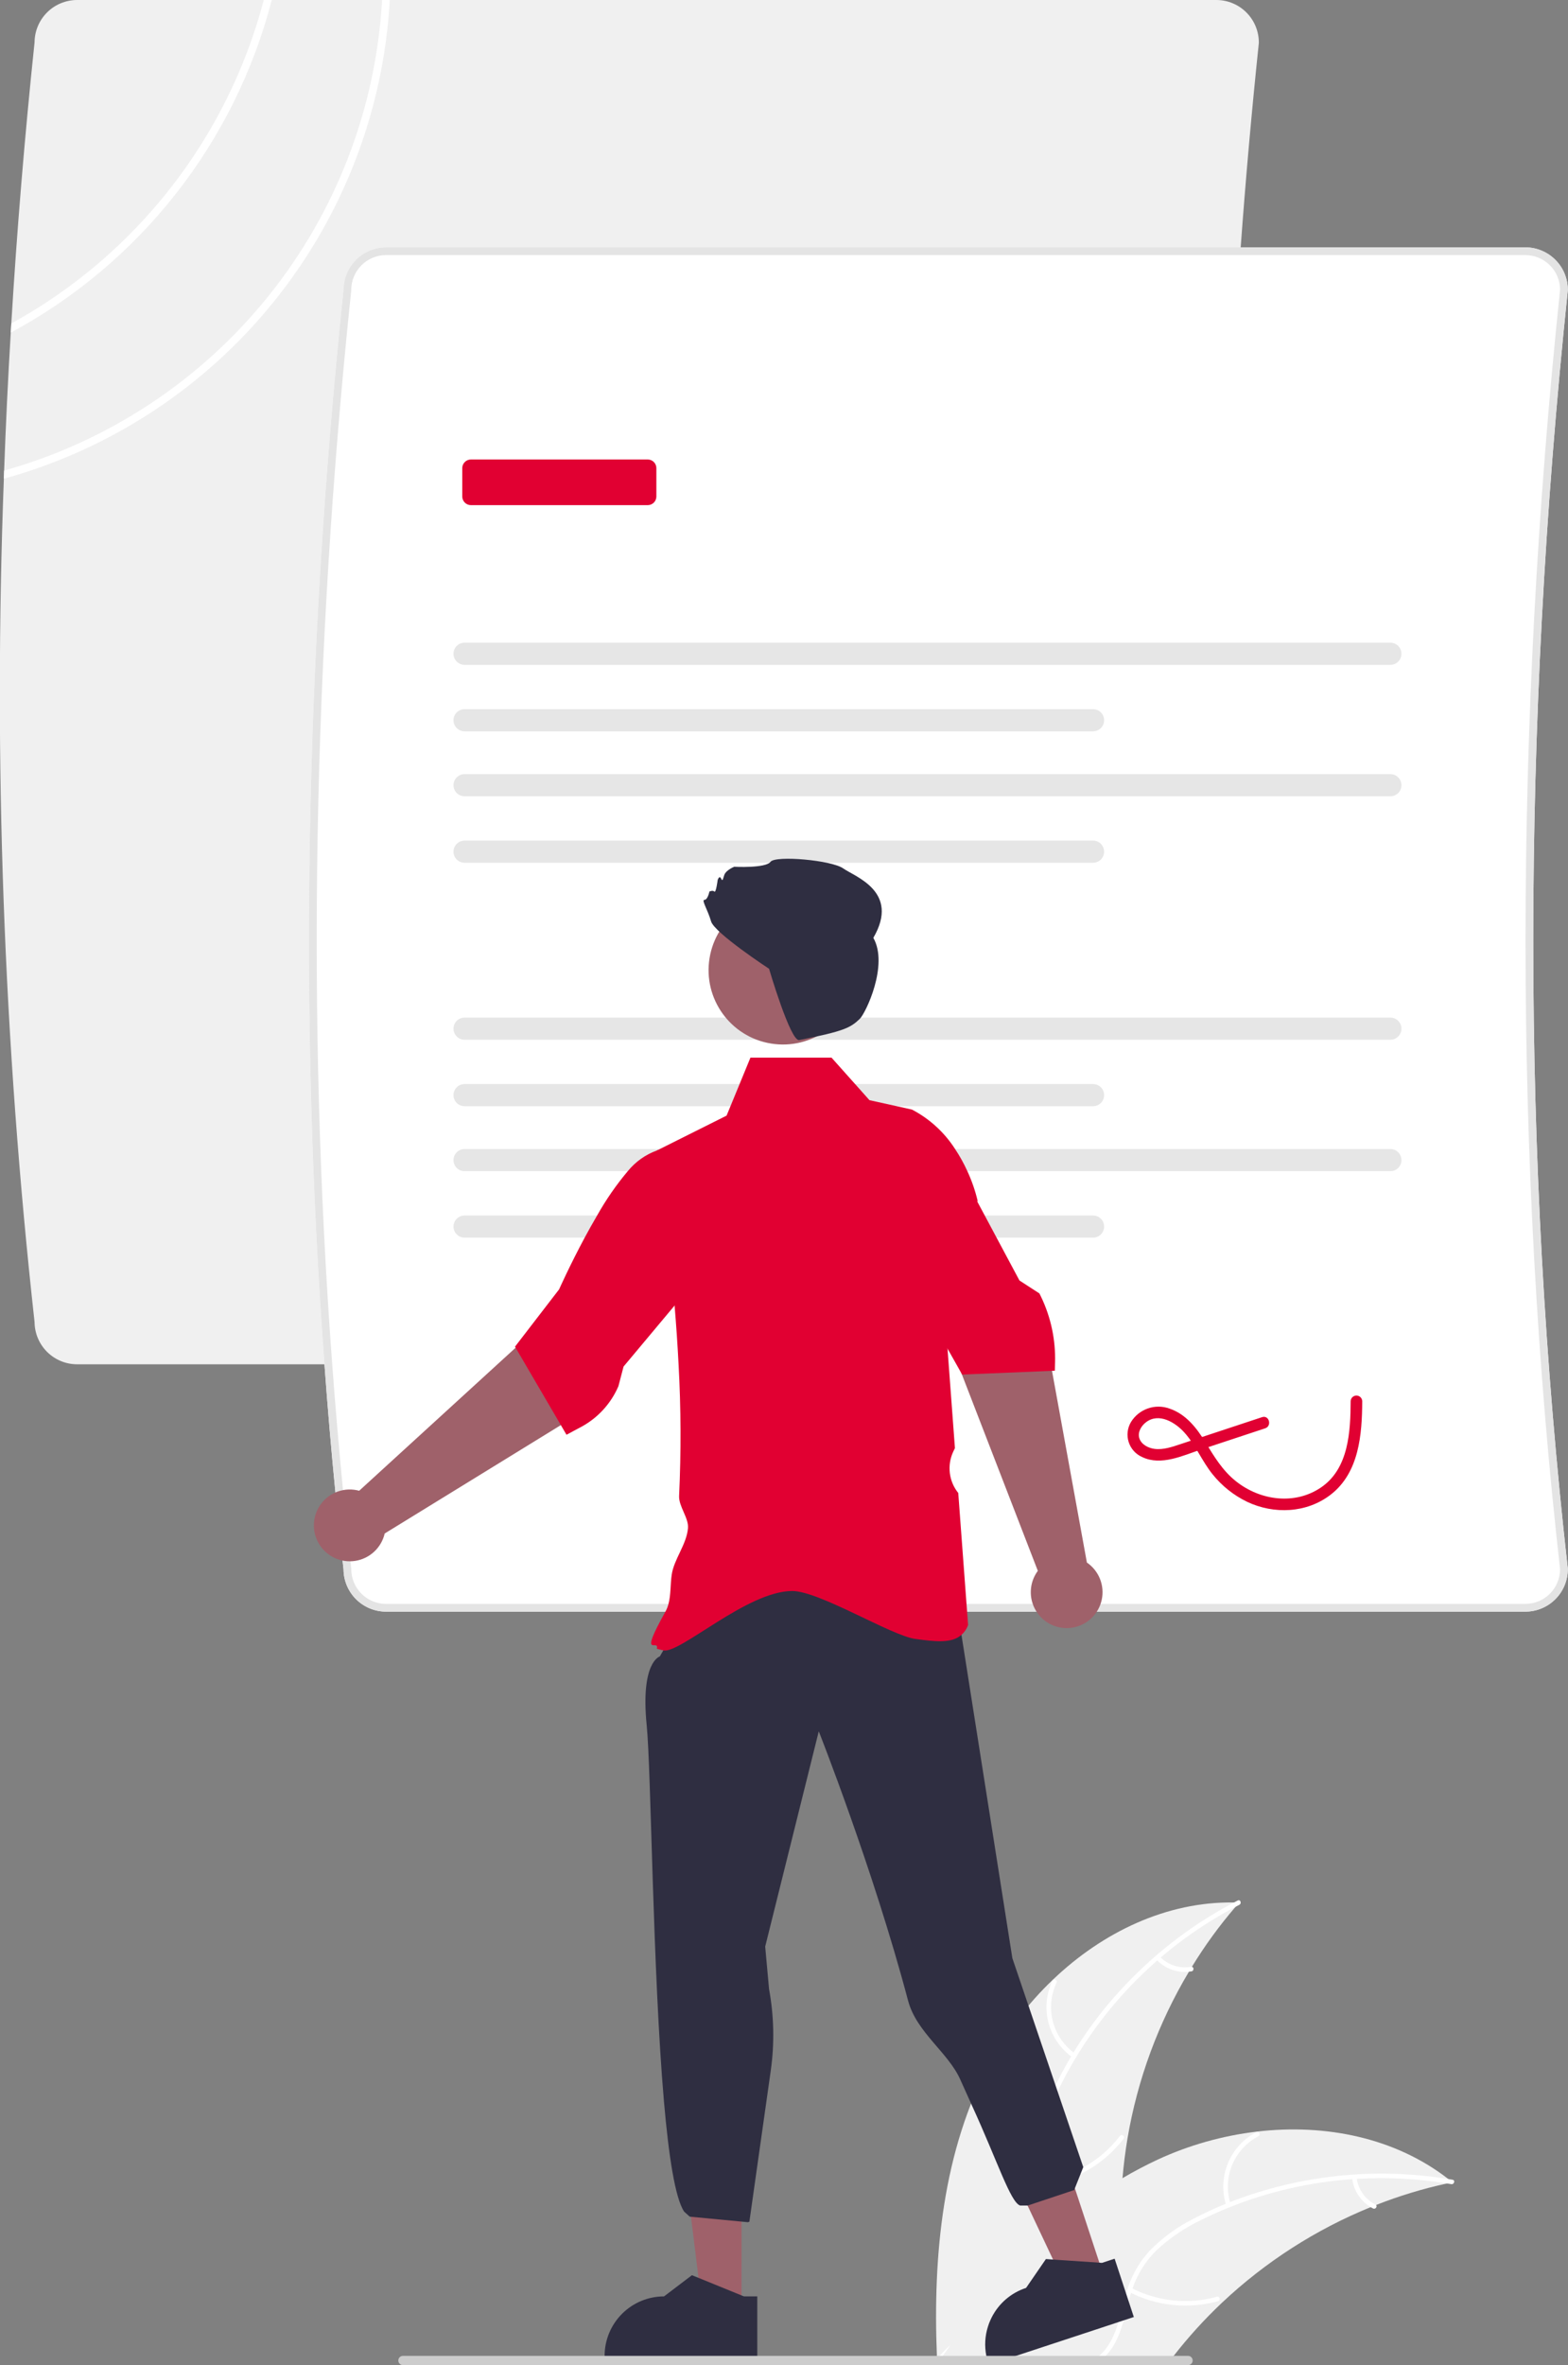 <svg width="406" height="612" viewBox="0 0 406 612" fill="none" xmlns="http://www.w3.org/2000/svg">
<rect x="0" y="0" width="406" height="612" fill="#808080" stroke="none"/>
<g id="raise-a-request-1 1" clip-path="url(#clip0)">
<path id="Vector" d="M320.859 492.28C320.549 492.63 320.239 492.99 319.939 493.35C315.749 498.212 311.963 503.41 308.619 508.89C308.349 509.31 308.089 509.74 307.849 510.16C299.935 523.399 294.547 537.993 291.959 553.2C291.379 556.64 290.943 560.1 290.649 563.58C290.439 566.26 290.313 568.943 290.269 571.63C290.109 582.91 291.109 595.46 283.839 604.08C281.896 606.348 279.524 608.21 276.859 609.56C274.852 610.599 272.731 611.401 270.539 611.95H247.869C246.729 611.78 245.589 611.6 244.449 611.42C244.419 611.42 244.389 611.41 244.359 611.41L244.129 611.49L242.759 611.95L242.699 611.97V611.95C242.701 611.909 242.698 611.869 242.689 611.83C242.691 611.756 242.688 611.683 242.679 611.61V611.6C242.669 611.4 242.659 611.21 242.659 611.01L242.629 610.48C242.629 610.48 242.619 610.47 242.629 610.47C242.619 610.17 242.599 609.87 242.589 609.56C241.539 583.46 244.099 556.49 256.419 533.51C260.644 525.636 266.084 518.478 272.539 512.3C272.577 512.26 272.617 512.224 272.66 512.19C285.47 499.97 302.029 491.98 319.509 492.25C319.959 492.25 320.409 492.26 320.859 492.28Z" fill="#F0F0F0"/>
<path id="Vector_2" d="M320.91 492.844C301.113 503.004 285.02 519.143 274.917 538.97C272.667 543.199 271.097 547.757 270.266 552.476C269.604 557.098 270.193 561.813 271.97 566.132C273.547 570.191 275.629 574.161 276.191 578.533C276.446 580.775 276.223 583.046 275.539 585.196C274.854 587.346 273.723 589.327 272.219 591.01C268.58 595.299 263.618 598.025 258.672 600.522C253.18 603.295 247.433 606.088 243.62 611.101C243.158 611.708 242.243 610.956 242.704 610.35C249.337 601.628 261.02 599.726 268.976 592.634C272.688 589.325 275.426 584.878 275.117 579.755C274.847 575.275 272.703 571.179 271.071 567.083C269.276 562.896 268.533 558.333 268.907 553.792C269.495 549.047 270.887 544.436 273.023 540.157C277.676 530.448 283.828 521.531 291.251 513.733C299.674 504.785 309.566 497.345 320.498 491.733C321.175 491.386 321.583 492.5 320.91 492.844H320.91Z" fill="white"/>
<path id="Vector_3" d="M277.795 532.394C274.698 530.248 272.466 527.07 271.496 523.43C270.526 519.789 270.882 515.922 272.5 512.519C272.829 511.832 273.913 512.312 273.583 513.001C272.07 516.166 271.739 519.768 272.649 523.157C273.56 526.545 275.651 529.496 278.546 531.478C279.175 531.909 278.42 532.823 277.795 532.394V532.394Z" fill="white"/>
<path id="Vector_4" d="M270.9 564.179C278.49 562.874 285.31 558.756 289.999 552.646C290.463 552.041 291.379 552.793 290.915 553.398C286.024 559.747 278.918 564.018 271.017 565.358C270.263 565.486 270.151 564.306 270.9 564.179V564.179Z" fill="white"/>
<path id="Vector_5" d="M300.296 506.229C301.321 507.309 302.599 508.118 304.013 508.582C305.428 509.047 306.936 509.153 308.402 508.891C309.153 508.754 309.265 509.934 308.518 510.07C306.898 510.352 305.232 510.233 303.668 509.723C302.104 509.213 300.688 508.328 299.545 507.145C299.428 507.042 299.354 506.899 299.339 506.744C299.324 506.59 299.368 506.435 299.463 506.311C299.563 506.19 299.706 506.114 299.863 506.099C300.019 506.083 300.175 506.13 300.296 506.229V506.229Z" fill="white"/>
<path id="Vector_6" d="M376.069 564.64C375.609 564.74 375.149 564.84 374.679 564.95H374.669C368.402 566.312 362.256 568.178 356.289 570.53C355.829 570.71 355.369 570.89 354.909 571.08H354.899C340.676 576.871 327.645 585.238 316.459 595.76C316.419 595.8 316.379 595.83 316.339 595.87C316.315 595.899 316.288 595.926 316.259 595.95L316.209 596C311.771 600.205 307.656 604.737 303.899 609.56C303.899 609.57 303.889 609.58 303.879 609.59C303.279 610.37 302.669 611.15 302.069 611.95H242.759L242.699 611.97V611.95H242.449C242.449 611.94 242.459 611.93 242.469 611.92C242.469 611.91 242.479 611.91 242.479 611.9C242.549 611.8 242.619 611.7 242.679 611.61V611.6C242.694 611.57 242.715 611.543 242.739 611.52C242.799 611.42 242.869 611.34 242.919 611.25C243.319 610.69 243.709 610.12 244.109 609.56C244.759 608.63 245.419 607.7 246.089 606.78C246.089 606.779 246.089 606.778 246.09 606.776C246.09 606.775 246.091 606.774 246.092 606.773C246.093 606.772 246.094 606.771 246.095 606.771C246.097 606.771 246.098 606.77 246.099 606.77V606.76C246.109 606.75 246.109 606.74 246.119 606.73L246.139 606.71C254.389 595.29 263.669 584.45 274.299 575.37C274.619 575.09 274.939 574.81 275.279 574.55C280.093 570.478 285.233 566.809 290.649 563.58C293.609 561.83 296.659 560.224 299.799 558.76C307.898 555.028 316.534 552.592 325.389 551.54H325.409C325.429 551.54 325.449 551.53 325.479 551.53C325.509 551.53 325.529 551.52 325.549 551.52C343.159 549.48 361.209 553.07 375.019 563.81C375.379 564.09 375.719 564.36 376.069 564.64Z" fill="#F0F0F0"/>
<path id="Vector_7" d="M242.449 611.95H242.699V611.971L242.759 611.95H258.629C253.899 611.14 249.179 610.511 244.449 611.421C244.339 611.441 244.239 611.461 244.129 611.491C243.649 611.581 243.169 611.7 242.689 611.83C242.659 611.84 242.619 611.851 242.589 611.861C242.546 611.872 242.505 611.893 242.469 611.921C242.444 611.924 242.42 611.935 242.399 611.95H242.449Z" fill="white"/>
<path id="Vector_8" d="M375.78 565.13C375.41 565.07 375.05 565 374.68 564.95H374.67C366.954 563.692 359.123 563.296 351.32 563.77C350.93 563.79 350.53 563.82 350.13 563.84C339.299 564.595 328.649 567.02 318.56 571.03C318.55 571.03 318.55 571.03 318.55 571.04C318.44 571.08 318.33 571.12 318.23 571.16C315.88 572.11 313.56 573.15 311.29 574.27C306.946 576.292 302.947 578.985 299.44 582.25C296.632 585.021 294.506 588.407 293.23 592.14C293.1 592.52 292.97 592.89 292.85 593.27C292.76 593.57 292.67 593.88 292.58 594.18C291.4 598.37 290.67 602.79 288.49 606.62C287.882 607.688 287.143 608.676 286.29 609.56C285.407 610.478 284.413 611.281 283.33 611.95H280.81C282.189 611.354 283.467 610.548 284.6 609.56C285.48 608.8 286.251 607.922 286.89 606.95C289.37 603.21 290.13 598.65 291.29 594.4C291.48 593.71 291.68 593.04 291.9 592.37C293.054 588.703 294.988 585.329 297.57 582.48C300.895 579.046 304.781 576.202 309.06 574.07C311.76 572.65 314.533 571.363 317.38 570.21C317.75 570.05 318.12 569.91 318.49 569.77C336.464 562.775 355.982 560.717 375.02 563.81C375.39 563.86 375.75 563.93 376.12 563.99C376.87 564.12 376.53 565.26 375.78 565.13Z" fill="white"/>
<path id="Vector_9" d="M317.545 570.747C316.365 567.169 316.495 563.288 317.913 559.797C319.33 556.306 321.942 553.433 325.283 551.69C325.96 551.34 326.536 552.376 325.858 552.727C322.744 554.344 320.311 557.02 318.998 560.274C317.685 563.527 317.578 567.143 318.696 570.468C318.938 571.191 317.785 571.466 317.545 570.747H317.545Z" fill="white"/>
<path id="Vector_10" d="M292.903 591.974C299.75 595.502 307.674 596.32 315.097 594.265C315.832 594.061 316.11 595.212 315.376 595.416C307.648 597.541 299.403 596.673 292.286 592.986C291.608 592.634 292.229 591.624 292.903 591.974Z" fill="white"/>
<path id="Vector_11" d="M351.265 563.402C351.433 564.882 351.966 566.297 352.816 567.519C353.666 568.742 354.806 569.735 356.134 570.408C356.816 570.751 356.195 571.76 355.517 571.419C354.053 570.669 352.795 569.571 351.853 568.222C350.911 566.874 350.314 565.314 350.113 563.682C350.082 563.529 350.109 563.37 350.19 563.238C350.271 563.105 350.4 563.008 350.55 562.966C350.702 562.93 350.863 562.956 350.997 563.037C351.131 563.119 351.227 563.25 351.265 563.402V563.402Z" fill="white"/>
<path id="Vector_12" d="M317.069 166.29C317.339 133.18 318.686 99.75 321.109 66C321.149 65.33 321.199 64.67 321.249 64C322.529 46.43 324.096 28.797 325.949 11.1V11C325.948 8.083 324.788 5.286 322.726 3.224C320.663 1.161 317.866 0.002 314.949 0H19.95C17.043 0.006 14.255 1.16 12.195 3.21C10.135 5.261 8.968 8.043 8.949 10.95C6.389 35.32 4.383 59.57 2.929 83.7C2.869 84.49 2.829 85.27 2.789 86.06C2.069 97.99 1.496 109.89 1.069 121.76C1.039 122.46 1.009 123.16 0.999 123.86C-1.731 196.69 0.927 269.622 8.949 342.06C8.97 344.965 10.138 347.745 12.198 349.794C14.258 351.842 17.044 352.995 19.95 353H314.949C317.866 352.998 320.663 351.839 322.726 349.776C324.788 347.714 325.948 344.917 325.949 342V341.89C324.499 329.02 323.226 316.067 322.129 303.03C321.969 301.12 321.813 299.21 321.659 297.3C320.899 287.91 320.236 278.483 319.669 269.02C319.549 267.11 319.439 265.2 319.339 263.29C318.269 244.35 317.569 225.263 317.239 206.03C317.199 204.12 317.169 202.22 317.139 200.3C317.019 190.91 316.983 181.483 317.029 172.02C317.029 170.11 317.039 168.2 317.069 166.29Z" fill="#F0F0F0"/>
<path id="Vector_13" d="M405.95 75C405.948 72.083 404.788 69.286 402.726 67.224C400.663 65.161 397.866 64.002 394.95 64H99.95C97.043 64.006 94.256 65.16 92.195 67.21C90.135 69.261 88.969 72.043 88.95 74.95C78.99 169.92 77.34 263.21 84.01 353C84.82 364.11 85.766 375.163 86.85 386.16C87.43 392.05 88.046 397.923 88.7 403.78C88.78 404.54 88.86 405.3 88.95 406.06C88.971 408.965 90.138 411.745 92.198 413.794C94.258 415.842 97.044 416.995 99.95 417H394.95C397.866 416.998 400.663 415.839 402.726 413.776C404.788 411.714 405.948 408.917 405.95 406V405.89C394.02 300.12 394.02 188.83 405.95 75.1V75Z" fill="white"/>
<path id="Vector_14" d="M405.95 75C405.948 72.083 404.788 69.286 402.726 67.224C400.663 65.161 397.866 64.002 394.95 64H99.95C97.043 64.006 94.256 65.16 92.195 67.21C90.135 69.261 88.969 72.043 88.95 74.95C78.99 169.92 77.34 263.21 84.01 353C84.82 364.11 85.766 375.163 86.85 386.16C87.43 392.05 88.046 397.923 88.7 403.78C88.78 404.54 88.86 405.3 88.95 406.06C88.971 408.965 90.138 411.745 92.198 413.794C94.258 415.842 97.044 416.995 99.95 417H394.95C397.866 416.998 400.663 415.839 402.726 413.776C404.788 411.714 405.948 408.917 405.95 406V405.89C394.02 300.12 394.02 188.83 405.95 75.1V75ZM403.95 406.06C403.932 408.436 402.976 410.709 401.29 412.383C399.605 414.057 397.326 414.998 394.95 415H99.95C97.564 414.996 95.277 414.047 93.59 412.36C91.903 410.673 90.953 408.386 90.95 406V405.89C90.88 405.25 90.81 404.6 90.74 403.96C90.05 397.84 89.406 391.703 88.81 385.55C87.76 374.76 86.83 363.91 86.02 353C79.35 263.26 80.99 170.03 90.95 75.1V75C90.953 72.614 91.903 70.327 93.59 68.64C95.277 66.953 97.564 66.004 99.95 66H394.95C397.328 66.001 399.609 66.942 401.295 68.619C402.981 70.296 403.936 72.572 403.95 74.95C392.02 188.77 392.02 300.18 403.95 406.06Z" fill="#E4E4E4"/>
<path id="Path 142" d="M120.284 166.29C119.525 166.292 118.798 166.595 118.262 167.132C117.726 167.67 117.425 168.397 117.425 169.156C117.425 169.915 117.726 170.643 118.262 171.181C118.798 171.718 119.525 172.021 120.284 172.023H360.015C360.774 172.021 361.501 171.718 362.037 171.181C362.573 170.643 362.873 169.915 362.873 169.156C362.873 168.397 362.573 167.67 362.037 167.132C361.501 166.595 360.774 166.292 360.015 166.29H120.284Z" fill="#E6E6E6"/>
<path id="Path 143" d="M120.283 183.49C119.524 183.492 118.796 183.794 118.26 184.332C117.724 184.869 117.422 185.597 117.422 186.357C117.422 187.116 117.724 187.844 118.26 188.382C118.796 188.919 119.524 189.222 120.283 189.223H283.028C283.787 189.222 284.515 188.919 285.051 188.382C285.588 187.844 285.889 187.116 285.889 186.357C285.889 185.597 285.588 184.869 285.051 184.332C284.515 183.794 283.787 183.492 283.028 183.49H120.283Z" fill="#E6E6E6"/>
<path id="Path 142_2" d="M120.283 200.301C119.524 200.302 118.796 200.605 118.26 201.142C117.724 201.68 117.422 202.408 117.422 203.167C117.422 203.926 117.724 204.655 118.26 205.192C118.796 205.729 119.524 206.032 120.283 206.033H360.015C360.774 206.032 361.502 205.729 362.038 205.192C362.574 204.655 362.876 203.926 362.876 203.167C362.876 202.408 362.574 201.68 362.038 201.142C361.502 200.605 360.774 200.302 360.015 200.301H120.283Z" fill="#E6E6E6"/>
<path id="Path 143_2" d="M120.284 217.5C119.525 217.502 118.798 217.805 118.262 218.342C117.726 218.88 117.425 219.607 117.425 220.366C117.425 221.125 117.726 221.853 118.262 222.39C118.798 222.928 119.525 223.231 120.284 223.233H283.028C283.787 223.231 284.514 222.928 285.05 222.39C285.586 221.853 285.887 221.125 285.887 220.366C285.887 219.607 285.586 218.88 285.05 218.342C284.514 217.805 283.787 217.502 283.028 217.5H120.284Z" fill="#E6E6E6"/>
<path id="Path 142_3" d="M120.284 263.29C119.525 263.292 118.798 263.595 118.262 264.132C117.726 264.67 117.425 265.397 117.425 266.156C117.425 266.915 117.726 267.643 118.262 268.181C118.798 268.718 119.525 269.021 120.284 269.023H360.015C360.774 269.021 361.501 268.718 362.037 268.181C362.573 267.643 362.873 266.915 362.873 266.156C362.873 265.397 362.573 264.67 362.037 264.132C361.501 263.595 360.774 263.292 360.015 263.29H120.284Z" fill="#E6E6E6"/>
<path id="Path 143_3" d="M120.283 280.49C119.524 280.492 118.796 280.794 118.26 281.332C117.724 281.869 117.422 282.597 117.422 283.357C117.422 284.116 117.724 284.844 118.26 285.382C118.796 285.919 119.524 286.222 120.283 286.223H283.028C283.787 286.222 284.515 285.919 285.051 285.382C285.588 284.844 285.889 284.116 285.889 283.357C285.889 282.597 285.588 281.869 285.051 281.332C284.515 280.794 283.787 280.492 283.028 280.49H120.283Z" fill="#E6E6E6"/>
<path id="Path 142_4" d="M120.283 297.301C119.524 297.302 118.796 297.605 118.26 298.142C117.724 298.68 117.422 299.408 117.422 300.167C117.422 300.926 117.724 301.655 118.26 302.192C118.796 302.729 119.524 303.032 120.283 303.033H360.015C360.774 303.032 361.502 302.729 362.038 302.192C362.574 301.655 362.876 300.926 362.876 300.167C362.876 299.408 362.574 298.68 362.038 298.142C361.502 297.605 360.774 297.302 360.015 297.301H120.283Z" fill="#E6E6E6"/>
<path id="Path 143_4" d="M120.284 314.5C119.525 314.502 118.798 314.805 118.262 315.342C117.726 315.88 117.425 316.607 117.425 317.366C117.425 318.125 117.726 318.853 118.262 319.39C118.798 319.928 119.525 320.231 120.284 320.233H283.028C283.787 320.231 284.514 319.928 285.05 319.39C285.586 318.853 285.887 318.125 285.887 317.366C285.887 316.607 285.586 315.88 285.05 315.342C284.514 314.805 283.787 314.502 283.028 314.5H120.284Z" fill="#E6E6E6"/>
<path id="Path 154" d="M167.717 130.7H121.929C121.336 130.699 120.768 130.463 120.348 130.044C119.929 129.624 119.693 129.056 119.692 128.463V121.126C119.693 120.533 119.929 119.965 120.348 119.546C120.768 119.126 121.336 118.89 121.929 118.89H167.717C168.31 118.89 168.879 119.126 169.298 119.546C169.718 119.965 169.953 120.533 169.954 121.126V128.463C169.953 129.056 169.718 129.624 169.298 130.044C168.879 130.463 168.31 130.699 167.717 130.7Z" fill="#E10032"/>
<path id="Vector_15" d="M326.785 366.677L312.76 371.312C310.423 372.084 308.085 372.856 305.747 373.629C303.582 374.342 301.24 375.19 298.922 374.883C297.321 374.671 295.495 373.749 294.996 372.101C294.524 370.542 295.525 368.911 296.737 367.989C300.084 365.442 304.316 368.034 306.687 370.671C309.588 373.896 311.23 378.059 313.95 381.435C316.372 384.462 319.442 386.908 322.935 388.591C329.876 391.868 338.342 391.52 344.534 386.744C351.926 381.041 352.68 371.157 352.72 362.534C352.706 362.145 352.542 361.777 352.263 361.506C351.983 361.236 351.609 361.085 351.22 361.085C350.831 361.085 350.457 361.236 350.177 361.506C349.897 361.777 349.733 362.145 349.72 362.534C349.684 370.349 349.24 379.929 342.114 384.82C335.288 389.504 326.317 388.262 320.032 383.27C316.53 380.489 314.376 376.862 312.076 373.107C309.832 369.441 307.045 365.887 302.821 364.461C301.01 363.803 299.027 363.79 297.207 364.425C295.388 365.061 293.843 366.305 292.835 367.948C292.375 368.723 292.085 369.587 291.984 370.483C291.884 371.379 291.976 372.286 292.253 373.144C292.531 374.002 292.988 374.79 293.594 375.458C294.201 376.125 294.942 376.655 295.77 377.013C300.667 379.347 306.27 376.613 310.986 375.054L327.583 369.569C329.407 368.966 328.626 366.068 326.785 366.677L326.785 366.677Z" fill="#E10032"/>
<path id="Vector_16" d="M285.224 587.176L275.389 590.416L258.211 554.026L272.726 549.244L285.224 587.176Z" fill="#9F616A"/>
<path id="Vector_17" d="M292.239 595.44L291.569 593.41L289.809 588.06L288.609 584.42L285.329 585.5L284.649 585.45L275.639 584.84L274.439 584.76L272.659 584.64L270.819 584.51L265.679 591.98H265.669C263.748 592.606 261.97 593.607 260.439 594.925C258.908 596.243 257.654 597.853 256.749 599.66C256.639 599.88 256.539 600.1 256.439 600.32C256.191 600.858 255.981 601.413 255.809 601.98C255.031 604.43 254.887 607.038 255.389 609.56C255.519 610.185 255.682 610.803 255.879 611.41L255.909 611.51L256.029 611.88L256.749 611.64L263.069 609.56L285.209 602.27L289.599 600.82L290.949 600.37H290.959L293.579 599.51L292.239 595.44Z" fill="#2F2E41"/>
<path id="Vector_18" d="M192.004 595.731L181.65 595.73L176.724 555.792L192.006 555.793L192.004 595.731Z" fill="#9F616A"/>
<path id="Vector_19" d="M175.434 420.653L170.843 428.593C170.843 428.593 165.8 429.97 167.448 446.411C168.612 458.021 168.99 510.001 171.92 543.77C173.14 557.825 174.802 568.725 177.146 572.247L178.59 573.54L193.657 574.98L194.037 574.847L199.569 535.771C200.563 528.756 200.414 521.627 199.129 514.66V514.66L198.129 503.66L212.002 447.963C212.002 447.963 226.129 483.66 235.129 517.66C237.296 525.845 245.525 531.05 248.645 538.073C249.69 540.426 250.717 542.706 251.719 544.894C258.318 559.3 261.626 569.789 264.129 570.66H266.129L278.129 566.66L280.49 560.725L262.129 506.66L248.38 419.366C222.183 405.28 197.608 403.712 175.434 420.653Z" fill="#2F2E41"/>
<path id="Vector_20" d="M250.479 303.03C249.575 301.038 248.511 299.122 247.299 297.3C244.529 292.982 240.678 289.463 236.129 287.09L232.189 286.22L225.129 284.66L221.41 280.49L215.309 273.66H194.309L191.499 280.49L189.14 286.22L188.129 288.66L170.15 297.65C170.14 297.65 170.139 297.65 170.129 297.66C170.369 299.46 170.606 301.25 170.84 303.03C171.349 306.9 171.829 310.723 172.28 314.5C172.51 316.42 172.729 318.33 172.939 320.23C173.609 326.19 174.186 332.047 174.669 337.8C175.099 342.94 175.443 348.007 175.7 353C176.325 364.34 176.372 375.705 175.84 387.05C175.7 389.72 178.35 392.76 178.14 395.37C177.79 399.63 174.499 403.41 173.919 407.48C173.559 409.98 173.72 412.64 173.09 415C172.914 415.691 172.652 416.356 172.309 416.98C172.309 416.99 172.299 416.99 172.299 417C165.099 429.86 170.75 423.72 170.08 426.61L170.4 426.69C170.55 426.73 171.009 426.85 171.749 427.02C175.979 428.03 193.419 411.66 205.129 411.66C212.159 411.66 230.769 423.22 236.999 424.06C241.929 424.72 246.33 425.32 248.95 423.01C249.71 422.336 250.291 421.484 250.64 420.53L250.669 420.44L250.66 420.35L250.41 417L250.259 415L248.119 386.3C246.924 384.818 246.169 383.031 245.939 381.141C245.71 379.252 246.014 377.335 246.819 375.61L247.259 374.68L245.64 353L245.34 348.95L245.229 347.58V347.57L244.45 337.1L246.33 331.38V331.37L249.989 320.23L251.869 314.5L253.049 310.9L253.129 310.66C252.5 308.036 251.612 305.48 250.479 303.03V303.03Z" fill="#E10032"/>
<path id="Vector_21" d="M268.723 406.44L248.563 354.338L239.2 335.313L257.205 325.366L271.706 350.915L281.426 404.297C282.956 405.341 284.139 406.819 284.823 408.541C285.506 410.263 285.659 412.15 285.262 413.96C284.865 415.77 283.937 417.419 282.595 418.697C281.253 419.975 279.56 420.822 277.733 421.13C275.907 421.438 274.029 421.193 272.343 420.426C270.656 419.66 269.238 418.406 268.269 416.827C267.3 415.247 266.826 413.415 266.907 411.564C266.988 409.713 267.62 407.928 268.723 406.44H268.723Z" fill="#9F616A"/>
<path id="Vector_22" d="M269.129 334.66L263.969 331.32L258.039 320.23L254.979 314.5L253.049 310.9L252.229 309.36L242.959 303.03L236.699 298.75L231.599 303.03L229.169 305.07L231.549 314.5L232.989 320.23L236.129 332.66L245.339 348.95L247.629 353L248.939 355.33L248.949 355.35L249.129 355.66L272.399 354.69L273.129 354.66L273.169 353L273.189 352.4C273.199 352.1 273.199 351.8 273.199 351.5C273.196 345.643 271.801 339.872 269.129 334.66V334.66Z" fill="#E10032"/>
<path id="Vector_23" d="M93.004 385.719L134.245 348.034L148.578 332.407L164.378 345.578L145.829 368.359L99.609 396.78C99.191 398.585 98.242 400.223 96.886 401.485C95.529 402.747 93.826 403.574 91.996 403.86C90.165 404.147 88.291 403.879 86.614 403.093C84.937 402.306 83.533 401.036 82.583 399.445C81.633 397.854 81.18 396.016 81.283 394.166C81.386 392.316 82.04 390.54 83.16 389.064C84.28 387.589 85.816 386.482 87.57 385.886C89.325 385.29 91.217 385.232 93.004 385.719H93.004Z" fill="#9F616A"/>
<path id="Vector_24" d="M178.139 320.23L178.059 314.5L177.909 303.03L177.849 298.58L177.679 298.46C176.748 297.849 175.692 297.453 174.589 297.3C173.619 297.139 172.629 297.139 171.659 297.3C171.148 297.379 170.643 297.496 170.149 297.65C170.139 297.65 170.139 297.65 170.129 297.66C167.165 298.724 164.547 300.578 162.559 303.02L162.549 303.03C159.55 306.597 156.892 310.438 154.609 314.5C153.479 316.42 152.399 318.36 151.389 320.23C147.569 327.34 144.819 333.5 144.769 333.61L133.349 348.44L133.509 348.71L136.019 353L145.219 368.73L146.679 371.23L150.409 369.24C154.757 366.92 158.185 363.189 160.129 358.66L161.459 353.58L161.949 353L174.669 337.8L178.309 333.44L178.139 320.23Z" fill="#E10032"/>
<path id="Vector_25" d="M221.725 254.09C223.428 243.595 216.301 233.707 205.806 232.004C195.312 230.301 185.423 237.428 183.72 247.923C182.017 258.417 189.144 268.305 199.639 270.008C210.133 271.711 220.022 264.585 221.725 254.09Z" fill="#9F616A"/>
<path id="Vector_26" d="M184.113 238.387C183.258 235.392 181.547 232.826 182.402 232.826C183.258 232.826 183.686 230.687 183.686 230.687C183.686 230.687 184.541 230.259 184.969 230.687C185.397 231.114 185.824 227.692 185.824 227.692C185.824 227.692 186.252 226.409 186.68 227.264C187.108 228.12 187.108 227.692 187.536 226.409C187.963 225.125 190.103 224.27 190.103 224.27C190.103 224.27 198.231 224.697 199.514 222.986C200.797 221.275 215.342 222.559 218.337 224.697C221.331 226.836 233.13 230.66 226.13 242.66C230.13 249.66 224.158 262.145 222.615 263.627C220.175 265.969 218.486 266.814 206.941 269.111C204.681 269.561 199.13 250.66 199.13 250.66C199.13 250.66 184.969 241.382 184.113 238.387Z" fill="#2F2E41"/>
<path id="Vector_27" d="M192.629 594.17L192.009 593.92L180.869 589.38L179.159 588.69L171.939 594.17H171.929C167.85 594.175 163.939 595.798 161.056 598.684C158.172 601.569 156.551 605.481 156.549 609.56V610.06H196.079V594.17H192.629Z" fill="#2F2E41"/>
<path id="Vector_28" d="M308.819 610.751C308.82 610.907 308.79 611.063 308.73 611.208C308.671 611.353 308.583 611.486 308.473 611.597C308.362 611.708 308.231 611.797 308.086 611.858C307.941 611.918 307.786 611.95 307.629 611.951H104.329C104.012 611.951 103.708 611.825 103.484 611.601C103.26 611.376 103.134 611.072 103.134 610.755C103.134 610.439 103.26 610.135 103.484 609.911C103.708 609.686 104.012 609.561 104.329 609.561H307.629C307.945 609.561 308.247 609.687 308.47 609.91C308.693 610.133 308.819 610.435 308.819 610.751V610.751Z" fill="#CCCCCC"/>
<path id="Vector_29" d="M98.93 0C97.356 27.967 87.076 54.742 69.528 76.575C51.98 98.409 28.043 114.208 1.07 121.76C1.04 122.46 1.01 123.16 1 123.86C28.532 116.286 52.99 100.255 70.921 78.031C88.851 55.806 99.348 28.512 100.93 0H98.93Z" fill="white"/>
<path id="Vector_30" d="M68.3 0C63.652 17.657 55.46 34.183 44.222 48.572C32.984 62.962 18.934 74.914 2.93 83.7C2.87 84.49 2.83 85.27 2.79 86.06C19.377 77.147 33.942 64.901 45.572 50.091C57.201 35.281 65.644 18.227 70.37 0H68.3Z" fill="white"/>
</g>
<defs>
<clipPath id="clip0">
<rect width="405.949" height="611.97" fill="white"/>
</clipPath>
</defs>
</svg>
